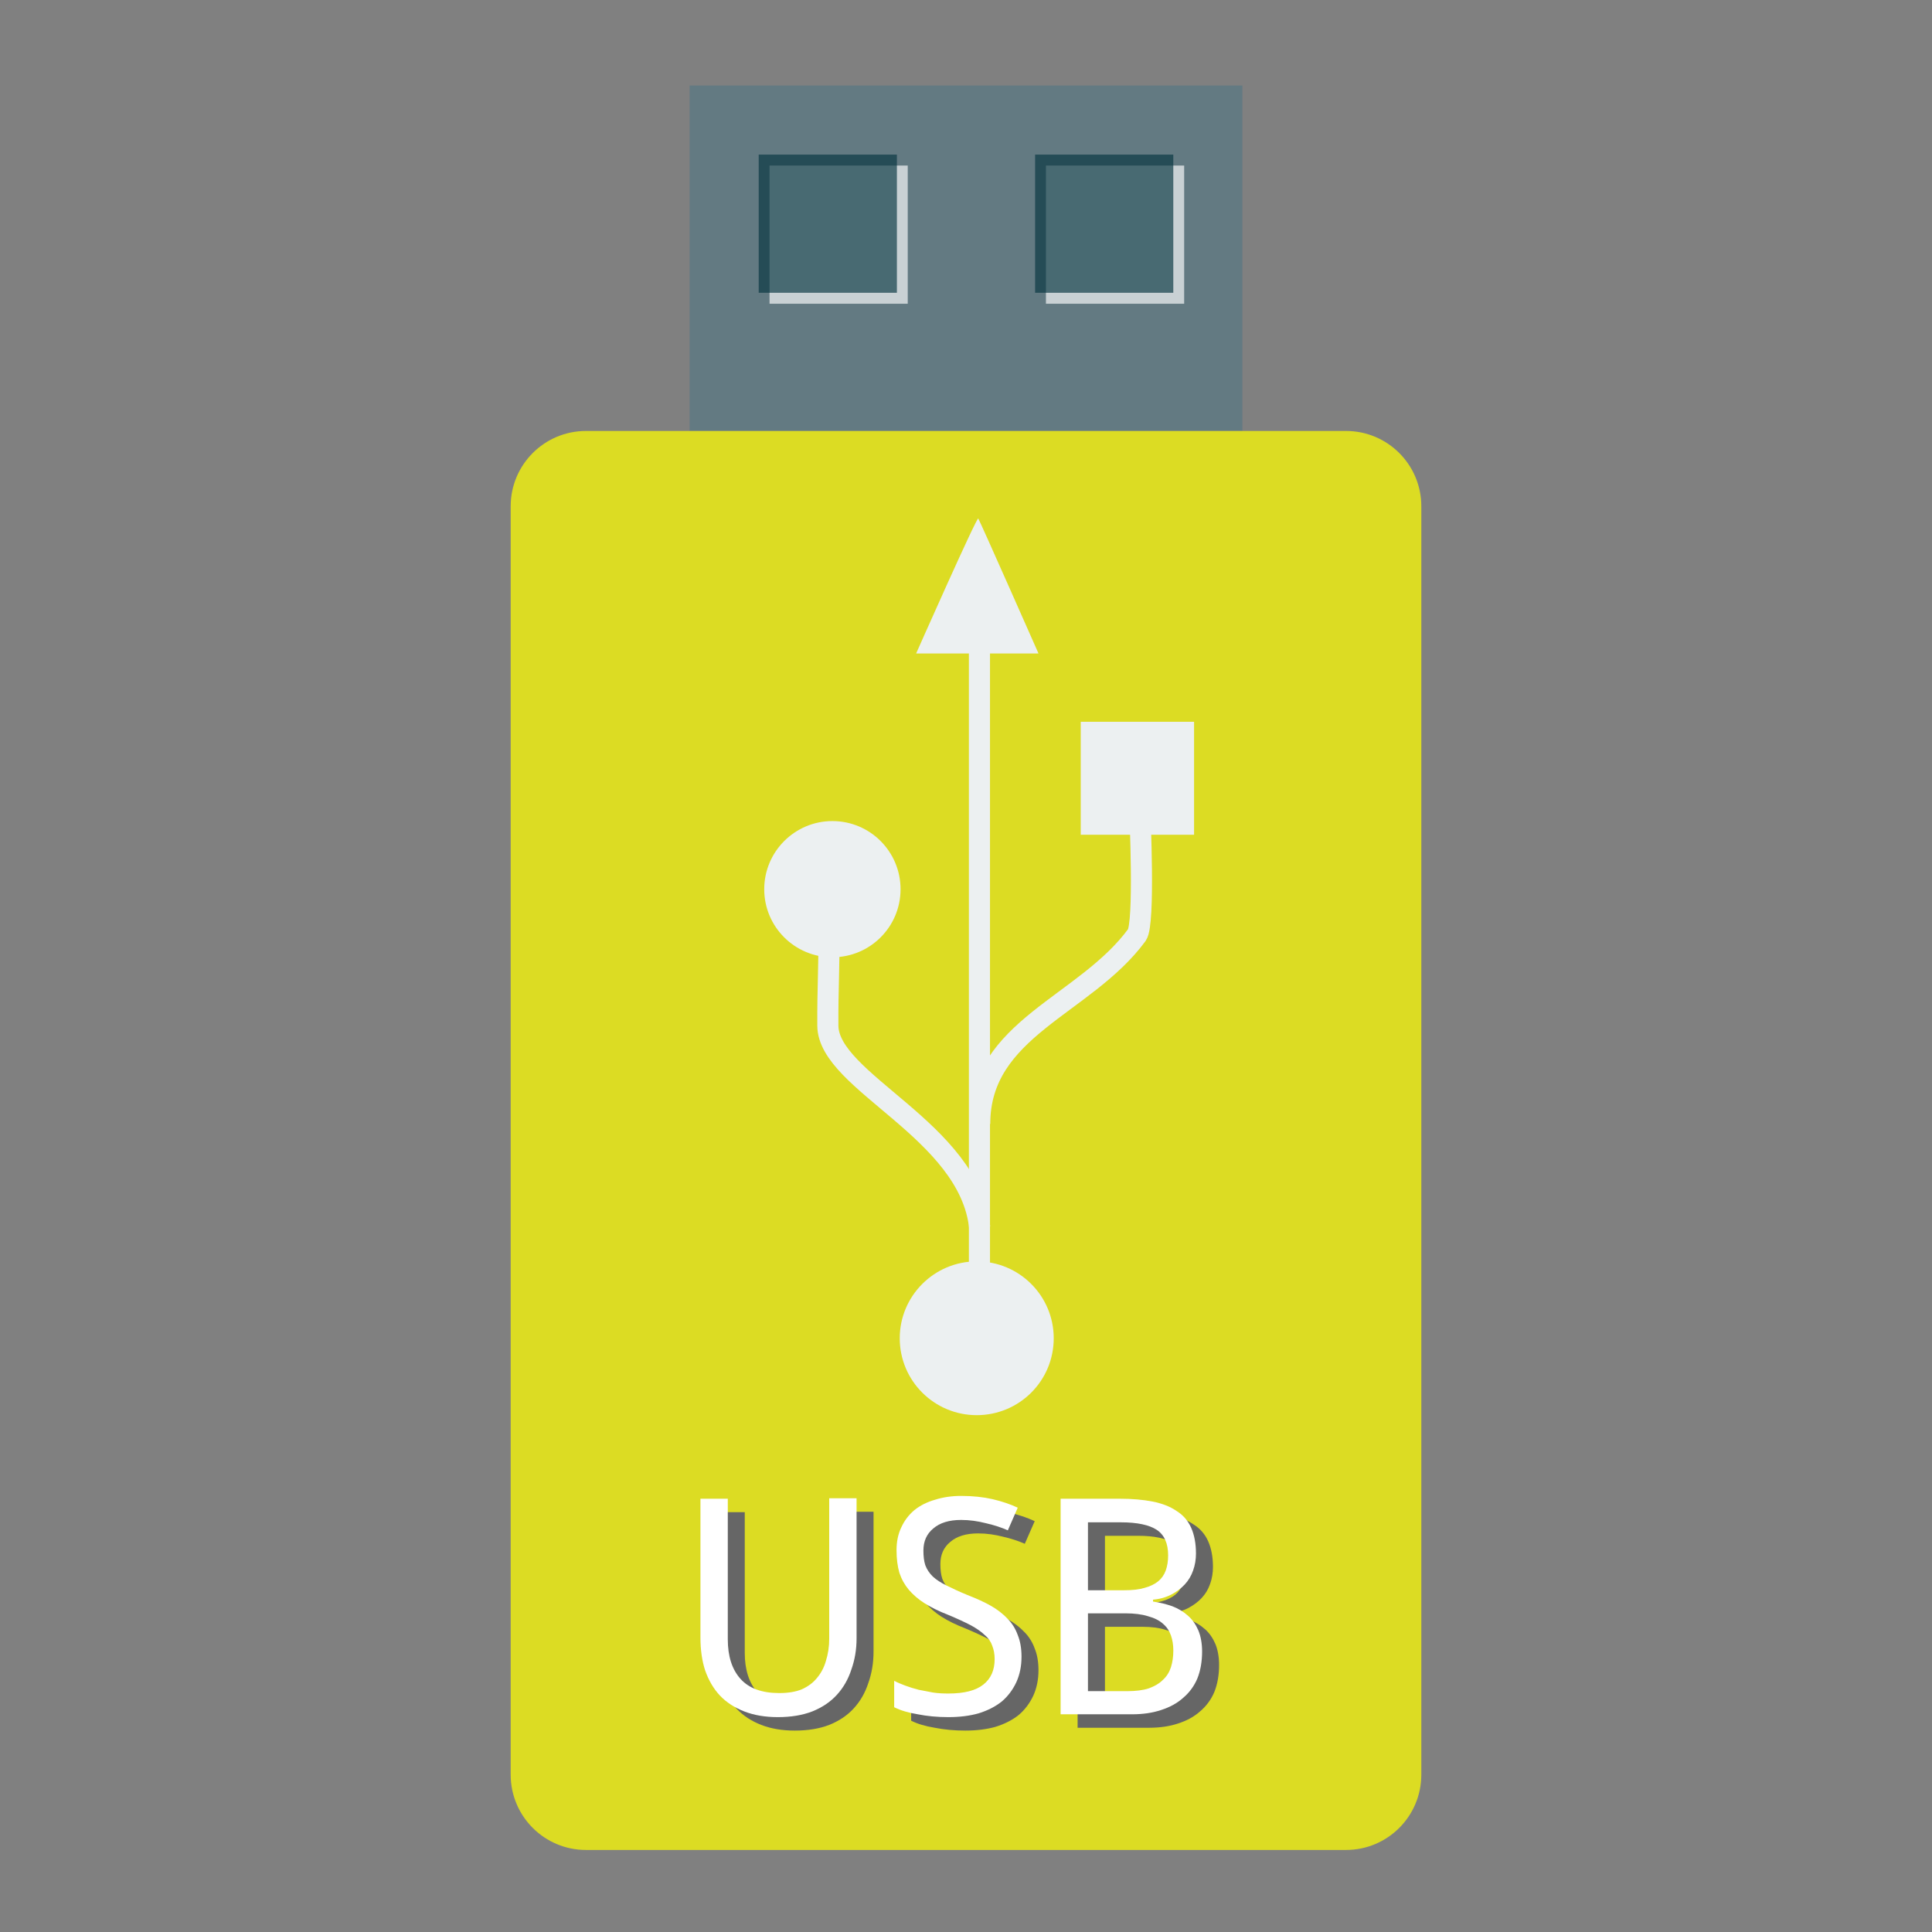 <?xml version="1.0" encoding="UTF-8"?>
<svg xmlns="http://www.w3.org/2000/svg" xmlns:xlink="http://www.w3.org/1999/xlink" width="64pt" height="64pt" viewBox="0 0 64 64" version="1.1">
<rect x="0" y="0" width="64" height="64" fill="#808080" stroke="none"/>
<defs>
<g>
<symbol overflow="visible" id="glyph0-0">
<path style="stroke:none;" d="M 0.938 -7.141 L 5.047 -7.141 L 5.047 0 L 0.938 0 Z M 1.453 -0.516 L 4.547 -0.516 L 4.547 -6.625 L 1.453 -6.625 Z M 1.453 -0.516 "/>
</symbol>
<symbol overflow="visible" id="glyph0-1">
<path style="stroke:none;" d="M 6.078 -7.156 L 6.078 -2.516 C 6.078 -2.148 6.02 -1.805 5.906 -1.484 C 5.801 -1.16 5.641 -0.879 5.422 -0.641 C 5.211 -0.41 4.941 -0.227 4.609 -0.094 C 4.285 0.031 3.906 0.094 3.469 0.094 C 3.051 0.094 2.68 0.031 2.359 -0.094 C 2.035 -0.219 1.766 -0.395 1.547 -0.625 C 1.336 -0.852 1.176 -1.129 1.062 -1.453 C 0.957 -1.773 0.906 -2.141 0.906 -2.547 L 0.906 -7.141 L 1.812 -7.141 L 1.812 -2.484 C 1.812 -1.922 1.953 -1.484 2.234 -1.172 C 2.516 -0.859 2.941 -0.703 3.516 -0.703 C 3.805 -0.703 4.055 -0.742 4.266 -0.828 C 4.473 -0.922 4.641 -1.047 4.766 -1.203 C 4.898 -1.359 5 -1.547 5.062 -1.766 C 5.133 -1.992 5.172 -2.238 5.172 -2.5 L 5.172 -7.156 Z M 6.078 -7.156 "/>
</symbol>
<symbol overflow="visible" id="glyph0-2">
<path style="stroke:none;" d="M 4.734 -1.906 C 4.734 -1.594 4.676 -1.312 4.562 -1.062 C 4.445 -0.812 4.285 -0.598 4.078 -0.422 C 3.867 -0.254 3.613 -0.125 3.312 -0.031 C 3.02 0.051 2.688 0.094 2.312 0.094 C 1.945 0.094 1.609 0.062 1.297 0 C 0.984 -0.051 0.723 -0.129 0.516 -0.234 L 0.516 -1.109 C 0.617 -1.055 0.738 -1.004 0.875 -0.953 C 1.02 -0.898 1.172 -0.852 1.328 -0.812 C 1.484 -0.781 1.645 -0.75 1.812 -0.719 C 1.977 -0.695 2.145 -0.688 2.312 -0.688 C 2.832 -0.688 3.219 -0.785 3.469 -0.984 C 3.719 -1.18 3.844 -1.461 3.844 -1.828 C 3.844 -1.992 3.816 -2.141 3.766 -2.266 C 3.723 -2.398 3.641 -2.52 3.516 -2.625 C 3.398 -2.738 3.242 -2.848 3.047 -2.953 C 2.848 -3.055 2.598 -3.172 2.297 -3.297 C 2.004 -3.41 1.75 -3.535 1.531 -3.672 C 1.32 -3.805 1.145 -3.957 1 -4.125 C 0.863 -4.289 0.758 -4.477 0.688 -4.688 C 0.625 -4.906 0.594 -5.156 0.594 -5.438 C 0.594 -5.719 0.645 -5.969 0.75 -6.188 C 0.852 -6.414 1 -6.609 1.188 -6.766 C 1.383 -6.922 1.613 -7.035 1.875 -7.109 C 2.133 -7.191 2.422 -7.234 2.734 -7.234 C 3.129 -7.234 3.477 -7.195 3.781 -7.125 C 4.094 -7.051 4.367 -6.957 4.609 -6.844 L 4.281 -6.094 C 4.07 -6.188 3.832 -6.266 3.562 -6.328 C 3.289 -6.398 3.016 -6.438 2.734 -6.438 C 2.336 -6.438 2.031 -6.344 1.812 -6.156 C 1.594 -5.977 1.484 -5.734 1.484 -5.422 C 1.484 -5.234 1.504 -5.07 1.547 -4.938 C 1.598 -4.801 1.68 -4.676 1.797 -4.562 C 1.91 -4.457 2.062 -4.359 2.25 -4.266 C 2.438 -4.172 2.664 -4.066 2.938 -3.953 C 3.238 -3.836 3.5 -3.719 3.719 -3.594 C 3.938 -3.469 4.117 -3.328 4.266 -3.172 C 4.422 -3.016 4.535 -2.832 4.609 -2.625 C 4.691 -2.426 4.734 -2.188 4.734 -1.906 Z M 4.734 -1.906 "/>
</symbol>
<symbol overflow="visible" id="glyph0-3">
<path style="stroke:none;" d="M 0.969 -7.141 L 2.922 -7.141 C 3.336 -7.141 3.703 -7.109 4.016 -7.047 C 4.336 -6.984 4.602 -6.879 4.812 -6.734 C 5.031 -6.598 5.191 -6.41 5.297 -6.172 C 5.398 -5.941 5.453 -5.66 5.453 -5.328 C 5.453 -5.129 5.422 -4.941 5.359 -4.766 C 5.297 -4.586 5.203 -4.43 5.078 -4.297 C 4.961 -4.172 4.816 -4.062 4.641 -3.969 C 4.461 -3.875 4.258 -3.816 4.031 -3.797 L 4.031 -3.734 C 4.258 -3.703 4.473 -3.648 4.672 -3.578 C 4.867 -3.504 5.039 -3.398 5.188 -3.266 C 5.332 -3.141 5.445 -2.977 5.531 -2.781 C 5.613 -2.582 5.656 -2.348 5.656 -2.078 C 5.656 -1.742 5.602 -1.445 5.5 -1.188 C 5.395 -0.938 5.238 -0.723 5.031 -0.547 C 4.832 -0.367 4.586 -0.234 4.297 -0.141 C 4.016 -0.047 3.695 0 3.344 0 L 0.969 0 Z M 1.875 -4.109 L 3.078 -4.109 C 3.348 -4.109 3.57 -4.133 3.75 -4.188 C 3.938 -4.238 4.086 -4.312 4.203 -4.406 C 4.316 -4.5 4.398 -4.617 4.453 -4.766 C 4.504 -4.91 4.531 -5.078 4.531 -5.266 C 4.531 -5.66 4.406 -5.941 4.156 -6.109 C 3.906 -6.273 3.508 -6.359 2.969 -6.359 L 1.875 -6.359 Z M 1.875 -3.344 L 1.875 -0.766 L 3.172 -0.766 C 3.461 -0.766 3.703 -0.797 3.891 -0.859 C 4.086 -0.93 4.242 -1.023 4.359 -1.141 C 4.484 -1.254 4.57 -1.395 4.625 -1.562 C 4.676 -1.727 4.703 -1.91 4.703 -2.109 C 4.703 -2.297 4.676 -2.461 4.625 -2.609 C 4.57 -2.766 4.484 -2.895 4.359 -3 C 4.234 -3.113 4.066 -3.195 3.859 -3.25 C 3.66 -3.312 3.414 -3.344 3.125 -3.344 Z M 1.875 -3.344 "/>
</symbol>
</g>
</defs>
<g id="surface1">
<path style=" stroke:none;fill-rule:nonzero;fill:rgb(38.824%,47.843%,50.98%);fill-opacity:1;" d="M 22.844 14.277 L 41.156 14.277 L 41.156 2.832 L 22.844 2.832 Z M 22.844 14.277 "/>
<path style=" stroke:none;fill-rule:nonzero;fill:rgb(100%,100%,100%);fill-opacity:0.655;" d="M 25.492 10.062 L 30.07 10.062 L 30.07 5.484 L 25.492 5.484 Z M 25.492 10.062 "/>
<path style=" stroke:none;fill-rule:nonzero;fill:rgb(1.961%,20.784%,24.706%);fill-opacity:0.655;" d="M 25.133 9.699 L 29.711 9.699 L 29.711 5.121 L 25.133 5.121 Z M 25.133 9.699 "/>
<path style=" stroke:none;fill-rule:nonzero;fill:rgb(100%,100%,100%);fill-opacity:0.655;" d="M 34.648 10.062 L 39.227 10.062 L 39.227 5.484 L 34.648 5.484 Z M 34.648 10.062 "/>
<path style=" stroke:none;fill-rule:nonzero;fill:rgb(1.961%,20.784%,24.706%);fill-opacity:0.655;" d="M 34.289 9.699 L 38.867 9.699 L 38.867 5.121 L 34.289 5.121 Z M 34.289 9.699 "/>
<path style="fill-rule:nonzero;fill:#DCDC23;fill-opacity:1;stroke-width:9.766;stroke-linecap:butt;stroke-linejoin:miter;stroke:#DCDC23;stroke-opacity:1;stroke-miterlimit:4;" d="M 155.281 119.094 L 356.719 119.094 C 365.031 119.094 371.781 125.844 371.781 134.156 L 371.781 470.312 C 371.781 478.625 365.031 485.375 356.719 485.375 L 155.281 485.375 C 146.969 485.375 140.219 478.625 140.219 470.312 L 140.219 134.156 C 140.219 125.844 146.969 119.094 155.281 119.094 Z M 155.281 119.094 " transform="matrix(0.125,0,0,0.125,0,0)"/>
<g style="fill:rgb(40%,40%,40%);fill-opacity:1;">
  <use xlink:href="#glyph0-1" x="22.859" y="57.234"/>
  <use xlink:href="#glyph0-2" x="29.667" y="57.234"/>
  <use xlink:href="#glyph0-3" x="34.728" y="57.234"/>
</g>
<g style="fill:rgb(100%,100%,100%);fill-opacity:1;">
  <use xlink:href="#glyph0-1" x="22.297" y="56.788"/>
  <use xlink:href="#glyph0-2" x="29.105" y="56.788"/>
  <use xlink:href="#glyph0-3" x="34.165" y="56.788"/>
</g>
<path style=" stroke:none;fill-rule:nonzero;fill:rgb(92.549%,94.118%,94.51%);fill-opacity:1;" d="M 35.801 27.652 L 35.801 23.91 L 39.555 23.91 L 39.555 27.652 Z M 35.801 27.652 "/>
<path style=" stroke:none;fill-rule:nonzero;fill:rgb(92.549%,94.118%,94.51%);fill-opacity:1;" d="M 32.355 41.785 C 33.766 41.785 34.906 42.926 34.906 44.332 C 34.906 45.742 33.766 46.879 32.355 46.879 C 30.949 46.879 29.805 45.742 29.805 44.332 C 29.805 42.926 30.949 41.785 32.355 41.785 Z M 32.355 41.785 "/>
<path style=" stroke:none;fill-rule:nonzero;fill:rgb(92.549%,94.118%,94.51%);fill-opacity:1;" d="M 27.574 27.199 C 28.824 27.199 29.832 28.211 29.832 29.457 C 29.832 30.703 28.824 31.711 27.574 31.711 C 26.328 31.711 25.316 30.703 25.316 29.457 C 25.316 28.211 26.328 27.199 27.574 27.199 Z M 27.574 27.199 "/>
<path style=" stroke:none;fill-rule:evenodd;fill:rgb(92.549%,94.118%,94.51%);fill-opacity:1;" d="M 30.348 21.648 C 30.348 21.648 32.359 17.109 32.406 17.176 C 32.457 17.246 34.402 21.648 34.402 21.648 Z M 30.348 21.648 "/>
<path style="fill:none;stroke-width:6.08;stroke-linecap:butt;stroke-linejoin:miter;stroke:rgb(92.549%,94.118%,94.51%);stroke-opacity:1;stroke-miterlimit:2.013;" d="M 256.75 269.528 C 253.75 241.507 213.116 227.667 213.014 211.407 C 212.946 200.396 213.423 195.589 213.355 181.613 " transform="matrix(0.115,0,0,0.115,2.927,9.665)"/>
<path style="fill:none;stroke-width:6.08;stroke-linecap:butt;stroke-linejoin:miter;stroke:rgb(92.549%,94.118%,94.51%);stroke-opacity:1;stroke-miterlimit:2.013;" d="M 256.75 239.734 C 256.75 212.156 287.055 205.68 302.054 185.26 C 304.372 181.817 302.872 150.66 302.872 148.683 " transform="matrix(0.115,0,0,0.115,2.927,9.665)"/>
<path style="fill:none;stroke-width:6.08;stroke-linecap:butt;stroke-linejoin:miter;stroke:rgb(92.549%,94.118%,94.51%);stroke-opacity:1;stroke-miterlimit:2.013;" d="M 256.681 302.935 L 256.681 96.118 " transform="matrix(0.115,0,0,0.115,2.927,9.665)"/>
</g>
</svg>
